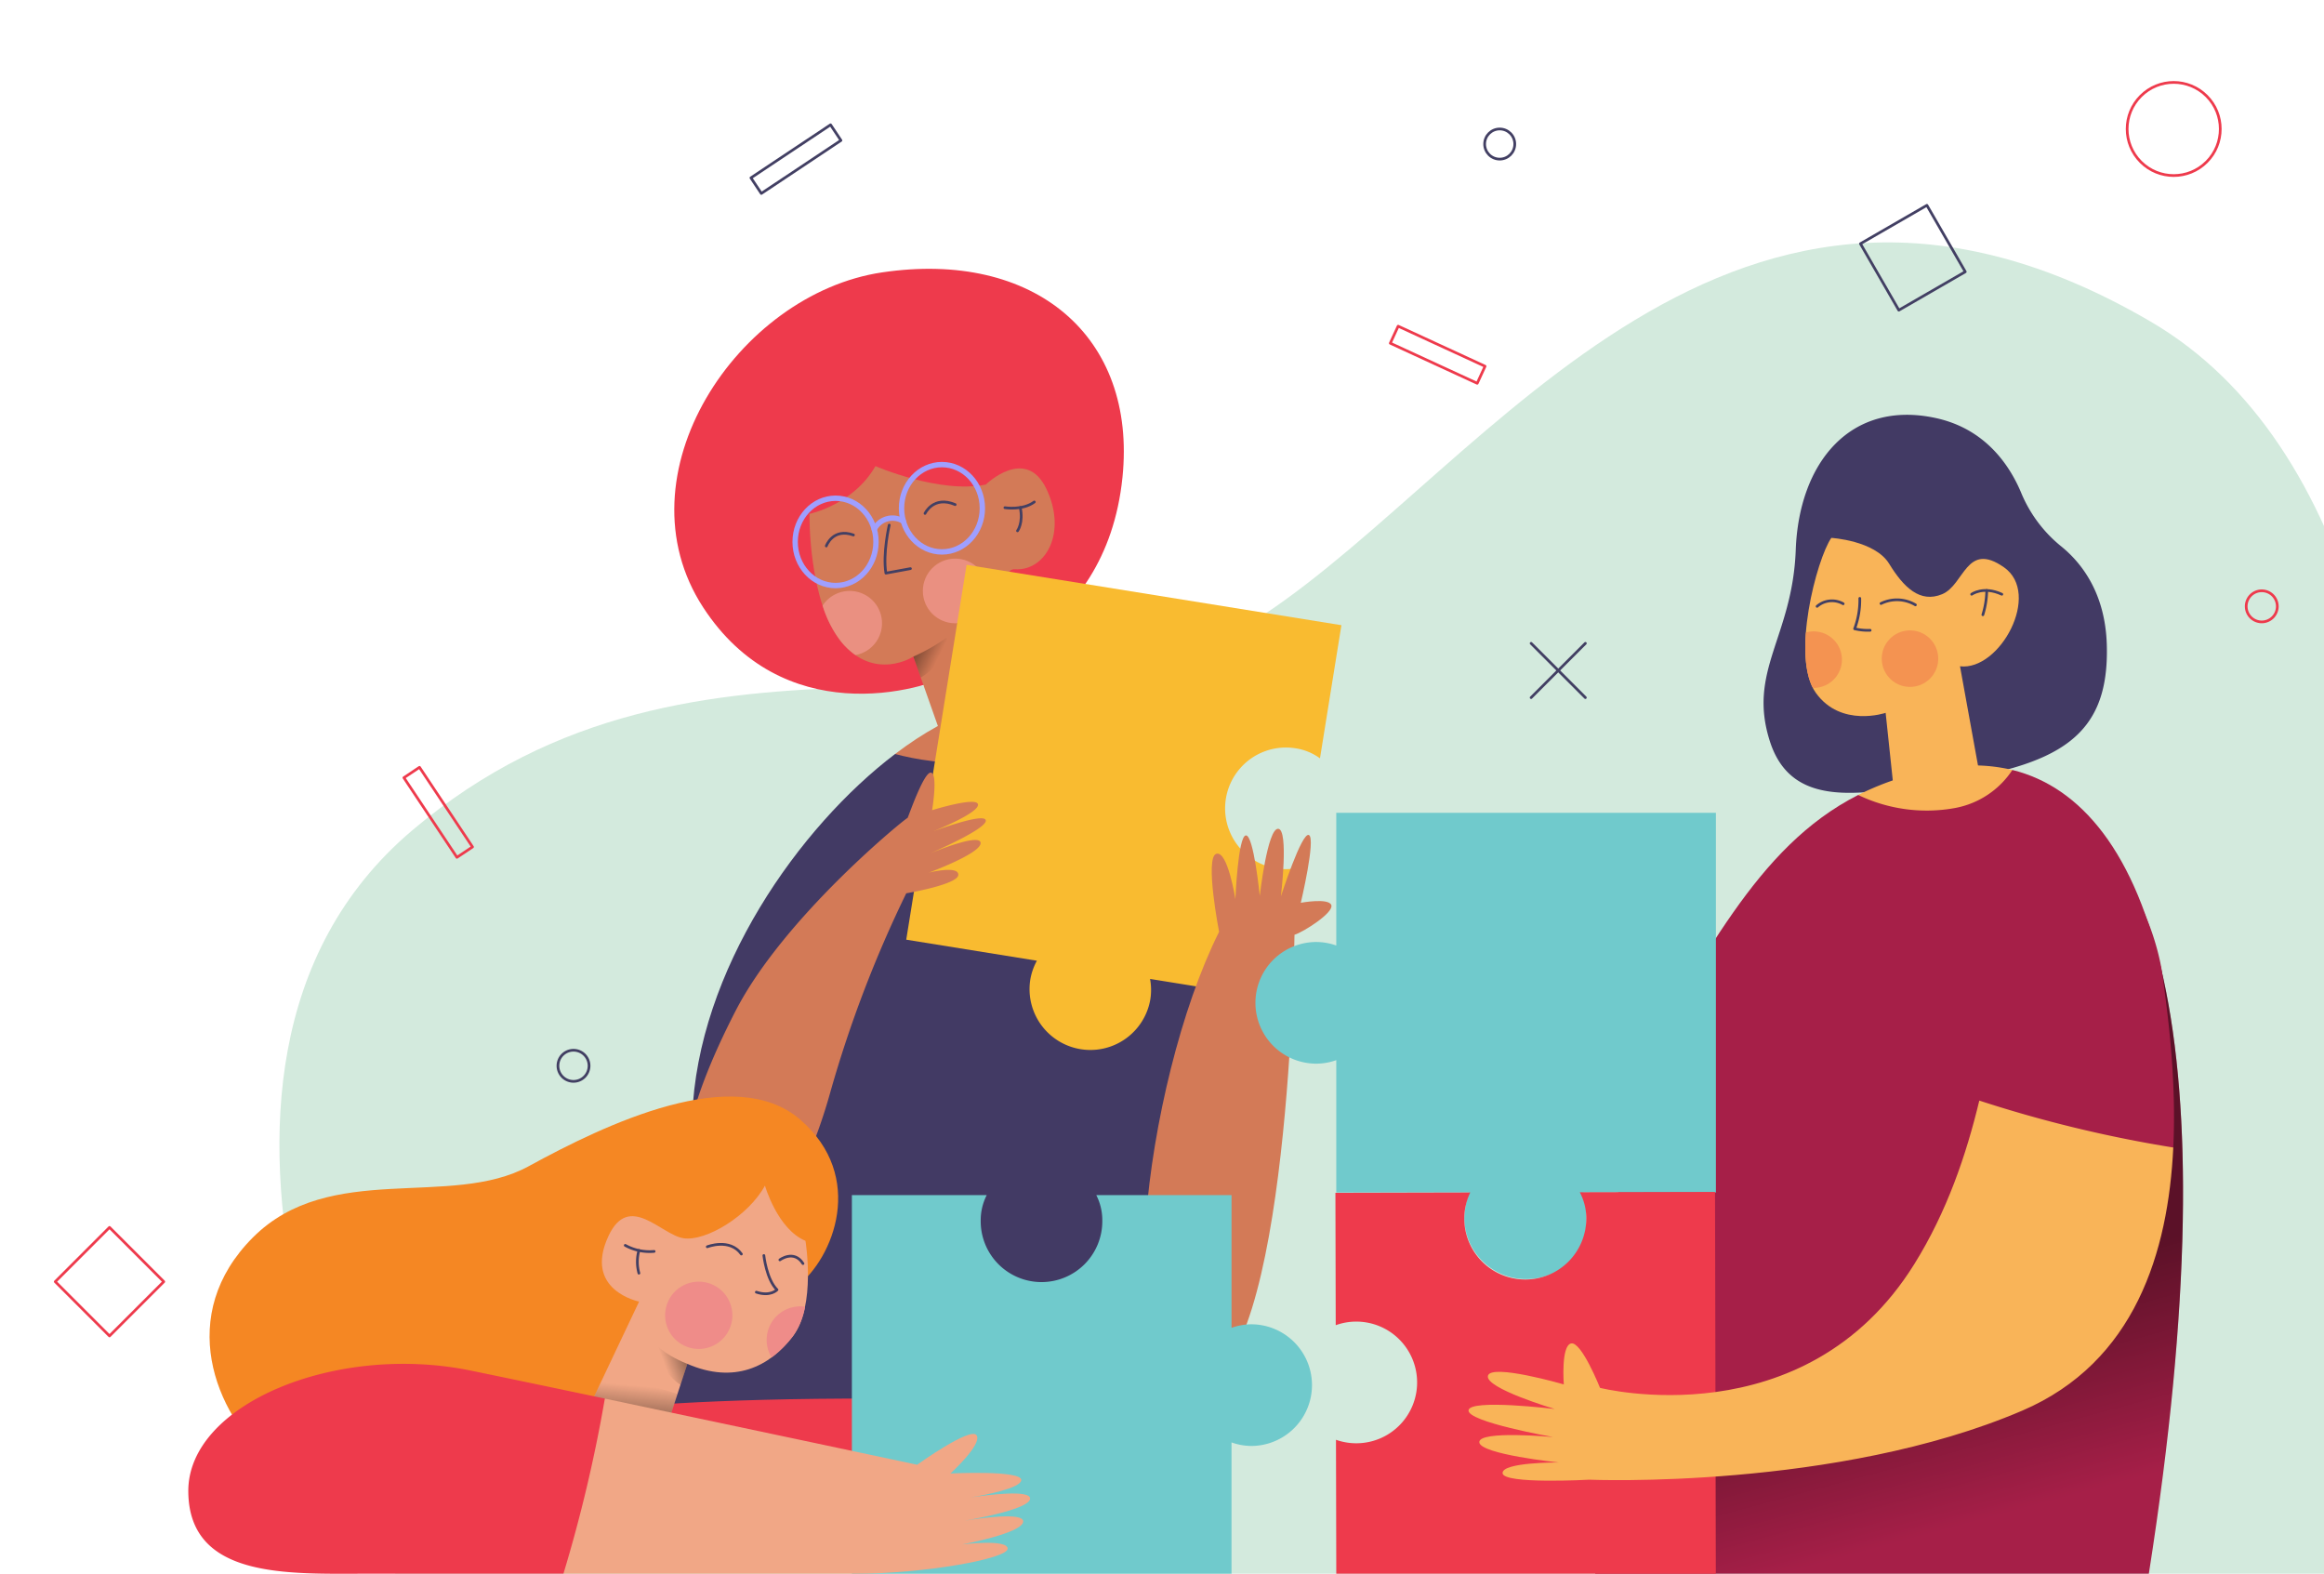 <svg xmlns="http://www.w3.org/2000/svg" xmlns:xlink="http://www.w3.org/1999/xlink" width="648.155" height="438.849" viewBox="0 0 648.155 438.849"><defs><style>.a,.h,.j,.l{fill:none;}.b{clip-path:url(#a);}.c{fill:#d3eadd;}.d{fill:#423a64;}.e{fill:#ee3a4c;}.f{fill:#d37a57;}.g,.q,.r,.t{opacity:0.45;}.g{fill:url(#b);}.h{stroke:#9f9fff;stroke-width:1.5px;}.h,.j,.l{stroke-linecap:round;stroke-linejoin:round;}.i{fill:#ea9081;}.j{stroke:#423f63;}.j,.l{stroke-width:0.75px;}.k{fill:#f9bb30;}.l{stroke:#ee3a4c;}.m{fill:#70cacc;}.n{fill:#f58723;}.o{fill:#f1a786;}.p{fill:#ef8c89;}.q{fill:url(#c);}.r{fill:url(#d);}.s{fill:#a61f48;}.t{fill:url(#e);}.u{fill:#f9b458;}.v{fill:#f49351;}</style><clipPath id="a"><rect class="a" width="648.155" height="438.849"/></clipPath><linearGradient id="b" x1="0.058" y1="0.201" x2="0.67" y2="0.533" gradientUnits="objectBoundingBox"><stop offset="0"/><stop offset="1" stop-opacity="0"/></linearGradient><linearGradient id="c" x1="0.997" y1="0.219" x2="0.32" y2="0.536" xlink:href="#b"/><linearGradient id="d" x1="0.429" y1="0.902" x2="0.529" y2="0.22" xlink:href="#b"/><linearGradient id="e" x1="0.499" y1="0.582" x2="0.589" y2="0.929" xlink:href="#b"/></defs><g class="b" transform="translate(0 0)"><g transform="translate(15.41 17.604)"><path class="c" d="M278.92,517.792s-75.828-139.132,4.689-207.3,174.349-18.276,237.475-60.119,130.461-150.06,247.334-81.764,56.7,349.178,56.7,349.178Z" transform="translate(-184.046 -96.547)"/><g transform="translate(170.789 57.358)"><path class="d" d="M446.609,240.867l-29.742,11.072-27.339,3.179h0c-26.618,20.214-55.132,60.251-56.583,101.213-1.888,53.319-6.853,88.413-6.853,88.413H469.3l13.369-155.831S479.43,249.079,446.609,240.867Z" transform="translate(-326.092 -119.817)"/><g transform="translate(1.854)"><path class="e" d="M407.22,263.96c-11.783,6.584-49.7,16.148-71.7-17.58-24.059-36.877,9.587-87.44,49.867-93.426,42.478-6.313,71.114,17.749,67.066,57.174C447.759,255.861,407.22,263.96,407.22,263.96Z" transform="translate(-327.454 -151.952)"/><g transform="translate(37.703 55.019)"><path class="f" d="M391.943,267.605l-7.816-22.123s-10.822,7.093-20.08-4.088-8.9-35.711-8.9-35.711,12.232-2.5,18.4-13.317c0,0,17.92,7.786,30.784,5.141,0,0,11.181-10.942,16.952,1.323s-.377,22.819-8.785,22.291,7.7,39.632,7.7,39.632Z" transform="translate(-355.148 -192.365)"/><path class="g" d="M385.747,227.489a54.385,54.385,0,0,1-9.313,5.3l2.072,5.862C386.669,233.592,385.747,227.489,385.747,227.489Z" transform="translate(-347.454 -179.671)"/></g><g transform="translate(33.711 54.598)"><ellipse class="h" cx="11.273" cy="12.174" rx="11.273" ry="12.174" transform="translate(0 9.379)"/><ellipse class="h" cx="11.273" cy="12.174" rx="11.273" ry="12.174" transform="translate(29.666)"/><path class="h" d="M368.425,206.149a5.688,5.688,0,0,1,8.106-2.254" transform="translate(-346.357 -188.103)"/></g><g transform="translate(41.365 80.811)"><circle class="i" cx="9.018" cy="9.018" r="9.018" transform="translate(27.963)"/><path class="i" d="M365.387,217.934a9.006,9.006,0,0,0-7.549,4.092,31.432,31.432,0,0,0,5.237,10.126A19.8,19.8,0,0,0,367,235.818a9.014,9.014,0,0,0-1.613-17.884Z" transform="translate(-357.838 -208.916)"/></g><g transform="translate(42.395 65.014)"><path class="j" d="M371.8,204.443s-1.834,7.906-.931,13.407l6.853-1.263" transform="translate(-354.247 -197.995)"/><path class="j" d="M358.594,209.668s1.8-5.109,7.575-3.066" transform="translate(-358.594 -197.389)"/><path class="j" d="M378.819,202.908s2.344-5.049,8.416-2.464" transform="translate(-351.284 -199.707)"/><g transform="translate(49.809 0)"><path class="j" d="M395.18,201.308s4.96.818,8.207-1.6" transform="translate(-395.18 -199.707)"/><path class="j" d="M397.763,207.347s1.684-2.214.775-6.5" transform="translate(-394.246 -199.295)"/></g></g><path class="f" d="M429.768,241.258c-9.019-2.257-20.269-2.131-34.305,1.875-6.889,1.966-14.747,6.28-22.775,12.377C382.7,258.194,411.154,263.287,429.768,241.258Z" transform="translate(-311.106 -120.208)"/></g><path class="k" d="M496.34,229.419l-5.978,37.129a15.37,15.37,0,0,0-6.806-2.8,16.956,16.956,0,1,0-5.391,33.481,15.374,15.374,0,0,0,7.339-.517l-6,37.236-36.532-5.883a16.766,16.766,0,0,1,.1,5.54,16.963,16.963,0,0,1-33.495-5.394,16.751,16.751,0,0,1,1.834-5.228l-36.44-5.868,16.833-104.53Z" transform="translate(-308.424 -130.037)"/><path class="f" d="M335.326,382.77c11.67,12.235,26.693-8.838,34.99-38.777a335.208,335.208,0,0,1,21.1-55.191s14.428-2.434,14.52-5.141-8.207-.63-8.207-.63,14.7-5.412,14.428-8.3S398,277.71,398,277.71s15.782-6.764,15.6-9.2-14.789,3.066-14.789,3.066,12.714-5.049,12.624-7.485-12.806,1.533-12.806,1.533,1.7-10.117-.32-10.469-6.533,12.995-6.533,12.634-34.324,27.3-47.976,53.837S324.143,371.047,335.326,382.77Z" transform="translate(-324.865 -114.655)"/><path class="f" d="M444.621,295.381s-4.015-20.611-.813-21.735,5.357,12.622,5.357,12.622.732-17.543,2.915-17.768,3.887,16.868,3.887,16.868,2.144-18.9,5.143-18.714.753,18.841.753,18.841,5.826-18.069,7.813-17.1-2.263,18.894-2.263,18.894,7.8-1.44,8.513.652-7.695,7.47-10.275,8.273c0,0-1.331,121.716-26.862,125.425S423.42,337.79,444.621,295.381Z" transform="translate(-290.821 -110.498)"/></g><g transform="translate(0 0)"><rect class="l" width="21.403" height="21.403" transform="translate(0 339.806) rotate(-45)"/><rect class="j" width="21.403" height="21.403" transform="matrix(0.866, -0.5, 0.5, 0.866, 503.461, 50.354)"/><path class="j" d="M312.3,316.353a4.337,4.337,0,1,0-4.337,4.337A4.339,4.339,0,0,0,312.3,316.353Z" transform="translate(-163.425 -36.744)"/><path class="l" d="M658.15,222.242a4.337,4.337,0,1,0-4.337,4.337A4.337,4.337,0,0,0,658.15,222.242Z" transform="translate(-38.427 -70.757)"/><circle class="j" cx="4.201" cy="4.201" r="4.201" transform="translate(398.651 18.365)"/><rect class="l" width="5.23" height="26.693" transform="matrix(0.832, -0.554, 0.554, 0.832, 97.235, 199.268)"/><rect class="j" width="5.23" height="26.693" transform="matrix(-0.554, -0.832, 0.832, -0.554, 196.919, 36.342)"/><rect class="l" width="5.23" height="26.693" transform="translate(372.339 78.107) rotate(-65.251)"/><circle class="l" cx="12.986" cy="12.986" r="12.986" transform="translate(572.465 18.365) rotate(-45)"/><g transform="translate(411.613 161.799)"><line class="j" y1="15.134" x2="15.134"/><line class="j" x2="15.134" y2="15.134"/></g></g><g transform="translate(37.106 288.181)"><path class="e" d="M315.829,386.006s23.2-2.783,72.855-2.641l-2.886,29.48Z" transform="translate(-196.119 -299.14)"/><path class="m" d="M475.2,377.712a16.785,16.785,0,0,0-5.48.986V341.69H432a15.345,15.345,0,0,1,1.68,7.164,16.957,16.957,0,1,1-33.913,0,15.378,15.378,0,0,1,1.679-7.164H363.838V447.568H469.716V410.654a16.768,16.768,0,0,0,5.478.984,16.963,16.963,0,1,0,0-33.927Z" transform="translate(-178.767 -314.201)"/><g transform="translate(5.931)"><path class="n" d="M249.591,423.539c-16.232-13.888-26.693-41.3-5.231-62.766s55.131-7.936,76.893-19.84,57.415-28.857,75.752-12.985,9.319,38.6-.963,46.533-44.493,24.288-44.493,24.288l-30.3,32.345Z" transform="translate(-232.255 -321.498)"/><path class="o" d="M310.831,399.126l12.818-27.045s-15.613-3.114-8.548-18.265c5.757-12.348,14.669-.361,20.921.6s18.156-6.253,22.726-14.669c0,0,3.487,12.144,11.3,15.391,0,0,3.006,18.036-3.488,26.574s-16.352,13.422-29.458,7.733l-5.771,17.637Z" transform="translate(-203.856 -314.902)"/><g transform="translate(127.053 51.623)"><path class="p" d="M344.337,368.8a9.379,9.379,0,1,0-9.379,9.377A9.379,9.379,0,0,0,344.337,368.8Z" transform="translate(-325.579 -359.417)"/><path class="p" d="M355.759,364.478a9.364,9.364,0,0,0-8.011,14.238,29.29,29.29,0,0,0,5.966-5.941,20.156,20.156,0,0,0,3.372-8.192A9.474,9.474,0,0,0,355.759,364.478Z" transform="translate(-318.061 -357.588)"/></g><g transform="translate(115.933 41.211)"><g transform="translate(0 0.289)"><path class="j" d="M317.411,351.981a14.031,14.031,0,0,0,8.056,1.684" transform="translate(-317.411 -351.981)"/><path class="j" d="M320.326,359.364a12,12,0,0,1,0-6.35" transform="translate(-316.518 -351.608)"/></g><path class="j" d="M346.365,354.057s.722,6.672,3.668,9.559c0,0-1.8,1.984-5.772.662" transform="translate(-307.707 -350.941)"/><path class="j" d="M334.214,352.449s6.268-2.479,9.514,2.03" transform="translate(-311.338 -351.768)"/><path class="j" d="M349.085,355.228s3.922-2.931,6.448,1.037" transform="translate(-305.963 -350.895)"/></g><path class="q" d="M323.328,371.9s1.069,7.552,7.338,11.8l1.921-5.87C325.619,375.043,323.328,371.9,323.328,371.9Z" transform="translate(-199.339 -303.282)"/><path class="r" d="M331.333,393.139l3.03-9.262c-9.61-2.973-16.622-4.708-20.285-5.546l-3.247,6.851Z" transform="translate(-203.856 -300.958)"/></g><g transform="translate(0 74.544)"><path class="o" d="M431.215,425.228c0-2.765-12.626-1.2-12.626-1.2s16.834-3.126,16.954-6.373c.1-2.7-12.144-.916-16.3-.234,4.431-.781,18.127-3.417,18.228-6.139.1-2.569-11.7-1.073-16.63-.336,4.34-.727,13.886-2.574,14.166-4.8.361-2.885-19.75-1.894-19.75-1.894s8.928-8.115,7.305-10.641-16.593,8.207-16.593,8.207-47.2-10.058-87.094-18.449h0l-21.244,32.486,9.695,16.353h81.327C408.249,432.2,431.215,427.993,431.215,425.228Z" transform="translate(-202.697 -373.683)"/><path class="e" d="M344.072,385.933c-14.193-2.984-27.464-5.759-37.355-7.794-37.7-7.756-79,9.379-78.818,33.728s27.776,22.906,49.6,22.906h55.024A406.739,406.739,0,0,0,344.072,385.933Z" transform="translate(-227.899 -376.253)"/></g></g><g transform="translate(334.856 98.069)"><g transform="translate(94.651 99.043)"><path class="s" d="M632.454,254.605h0l-19.414,6.972H589.454c-28.833,14.646-42.574,45.974-65.03,80.808l-8.3,136.353H670.516C694.366,326.843,670.434,263.97,632.454,254.605Z" transform="translate(-516.128 -254.605)"/><path class="t" d="M672.678,291.644c-2.6,6.094-4.666,14.285-5.936,25.155-8.15,69.786-93.069,110.658-148.274,110.094l-2.34,38.459H670.516C683.388,383.378,682.337,327.344,672.678,291.644Z" transform="translate(-516.128 -241.218)"/></g><g transform="translate(141.587)"><path class="d" d="M599.318,284.45c-20.176,2.8-40.641,8.117-46.954-11.543s6.313-29.038,7.214-53.387,15.244-41.843,38.915-36.792c13.7,2.922,20.536,12.831,23.867,20.661a37.833,37.833,0,0,0,11.021,14.966c5.747,4.573,12.539,13.044,12.951,27.679C647.054,271.645,633.106,279.761,599.318,284.45Z" transform="translate(-550.604 -181.855)"/><path class="u" d="M597.123,265.526a24.445,24.445,0,0,0,15.866-10.586,46.846,46.846,0,0,0-17.851-.743,79.163,79.163,0,0,0-25.151,7.715A44.1,44.1,0,0,0,597.123,265.526Z" transform="translate(-543.598 -155.897)"/><path class="u" d="M583.726,276.329l-2.165-20.472s-12.445,4.239-19.479-5.591.271-37.334,4.329-43.2c0,0,12.153.723,16.131,7.215s8.577,11.091,14.8,8.476,6.674-14.879,17.225-7.485-1.172,28.948-12.265,27.6l5.382,29.669S599.326,278.4,583.726,276.329Z" transform="translate(-547.516 -172.742)"/><g transform="translate(58.033 48.981)"><path class="j" d="M593.231,218.9s3.246-2.4,8.416,0" transform="translate(-593.231 -217.833)"/><path class="j" d="M595.527,224.614a23.824,23.824,0,0,0,1.082-6.781" transform="translate(-592.401 -217.833)"/></g><g transform="translate(14.927 51.191)"><path class="j" d="M570.7,219.457a22.677,22.677,0,0,1-1.443,8.478,15.808,15.808,0,0,0,4.328.421" transform="translate(-558.791 -219.457)"/><path class="j" d="M561.568,221.494a6.33,6.33,0,0,1,7.274-.722" transform="translate(-561.568 -219.269)"/><path class="j" d="M574.659,220.786a10.1,10.1,0,0,1,9.6.376" transform="translate(-556.837 -219.35)"/></g><g transform="translate(11.637 60.124)"><path class="v" d="M590.568,233.894a7.876,7.876,0,1,0-7.876,7.876A7.876,7.876,0,0,0,590.568,233.894Z" transform="translate(-553.49 -226.018)"/><path class="v" d="M561.487,226.222a7.843,7.843,0,0,0-2.166.309c-.46,5.962-.038,11.607,1.935,15.43.078,0,.154.012.231.012a7.876,7.876,0,0,0,0-15.752Z" transform="translate(-559.151 -225.944)"/></g></g><g transform="translate(0 110.997)"><path class="m" d="M574.9,263.386H469.02v37a16.716,16.716,0,0,0-5.452-.98,16.963,16.963,0,1,0,0,33.925,16.731,16.731,0,0,0,5.452-.979v36.909H506a28.607,28.607,0,0,0-1.278,7.165A17.225,17.225,0,0,0,521.976,393.4c9.369,0,16.792-6.856,16.792-16.225,0-1.929-.219-6.185-.811-7.913H574.9Z" transform="translate(-446.604 -263.386)"/><path class="e" d="M468.452,377.2a16.965,16.965,0,1,1-5.4,32.955l.084,37.006h0v.339H568.99l-.223-106.46-37.717.087a15.437,15.437,0,0,1,1.807,7.158,17.012,17.012,0,1,1-34.023.079A16.857,16.857,0,0,1,500.5,341.2l-37.605.087.084,36.915A16.768,16.768,0,0,1,468.452,377.2Z" transform="translate(-440.718 -235.321)"/><g transform="translate(59.297 10.634)"><path class="u" d="M666.916,320.318l-34.3,2.734h0c-3.634,15.1-8.991,30.929-18.127,45.6-30.541,49.059-87.655,34.509-87.655,34.509s-5.171-12.987-8.055-12.385-2.045,11.422-2.045,11.422-20.321-5.891-21.162-2.4,18.638,9.258,18.638,9.258-23.687-2.885-24.048.361,23.566,7.455,23.566,7.455-20.681-1.924-20.56,1.443,22.123,5.651,22.123,5.651-15.871-.12-15.63,3.006,24.168,1.8,24.168,1.8,69.018,2.886,120.721-19.238c31.539-13.5,40.761-44.306,42.166-73.4Z" transform="translate(-490.159 -253.443)"/><path class="s" d="M617.795,271.458c-15.5,2.682-14.483,33.977-23,69.347a357.293,357.293,0,0,0,54.1,13.087c.9-18.6-1.39-36.5-3.115-48.722C644.495,296.043,636.551,268.213,617.795,271.458Z" transform="translate(-452.34 -271.197)"/></g></g></g></g></g></svg>